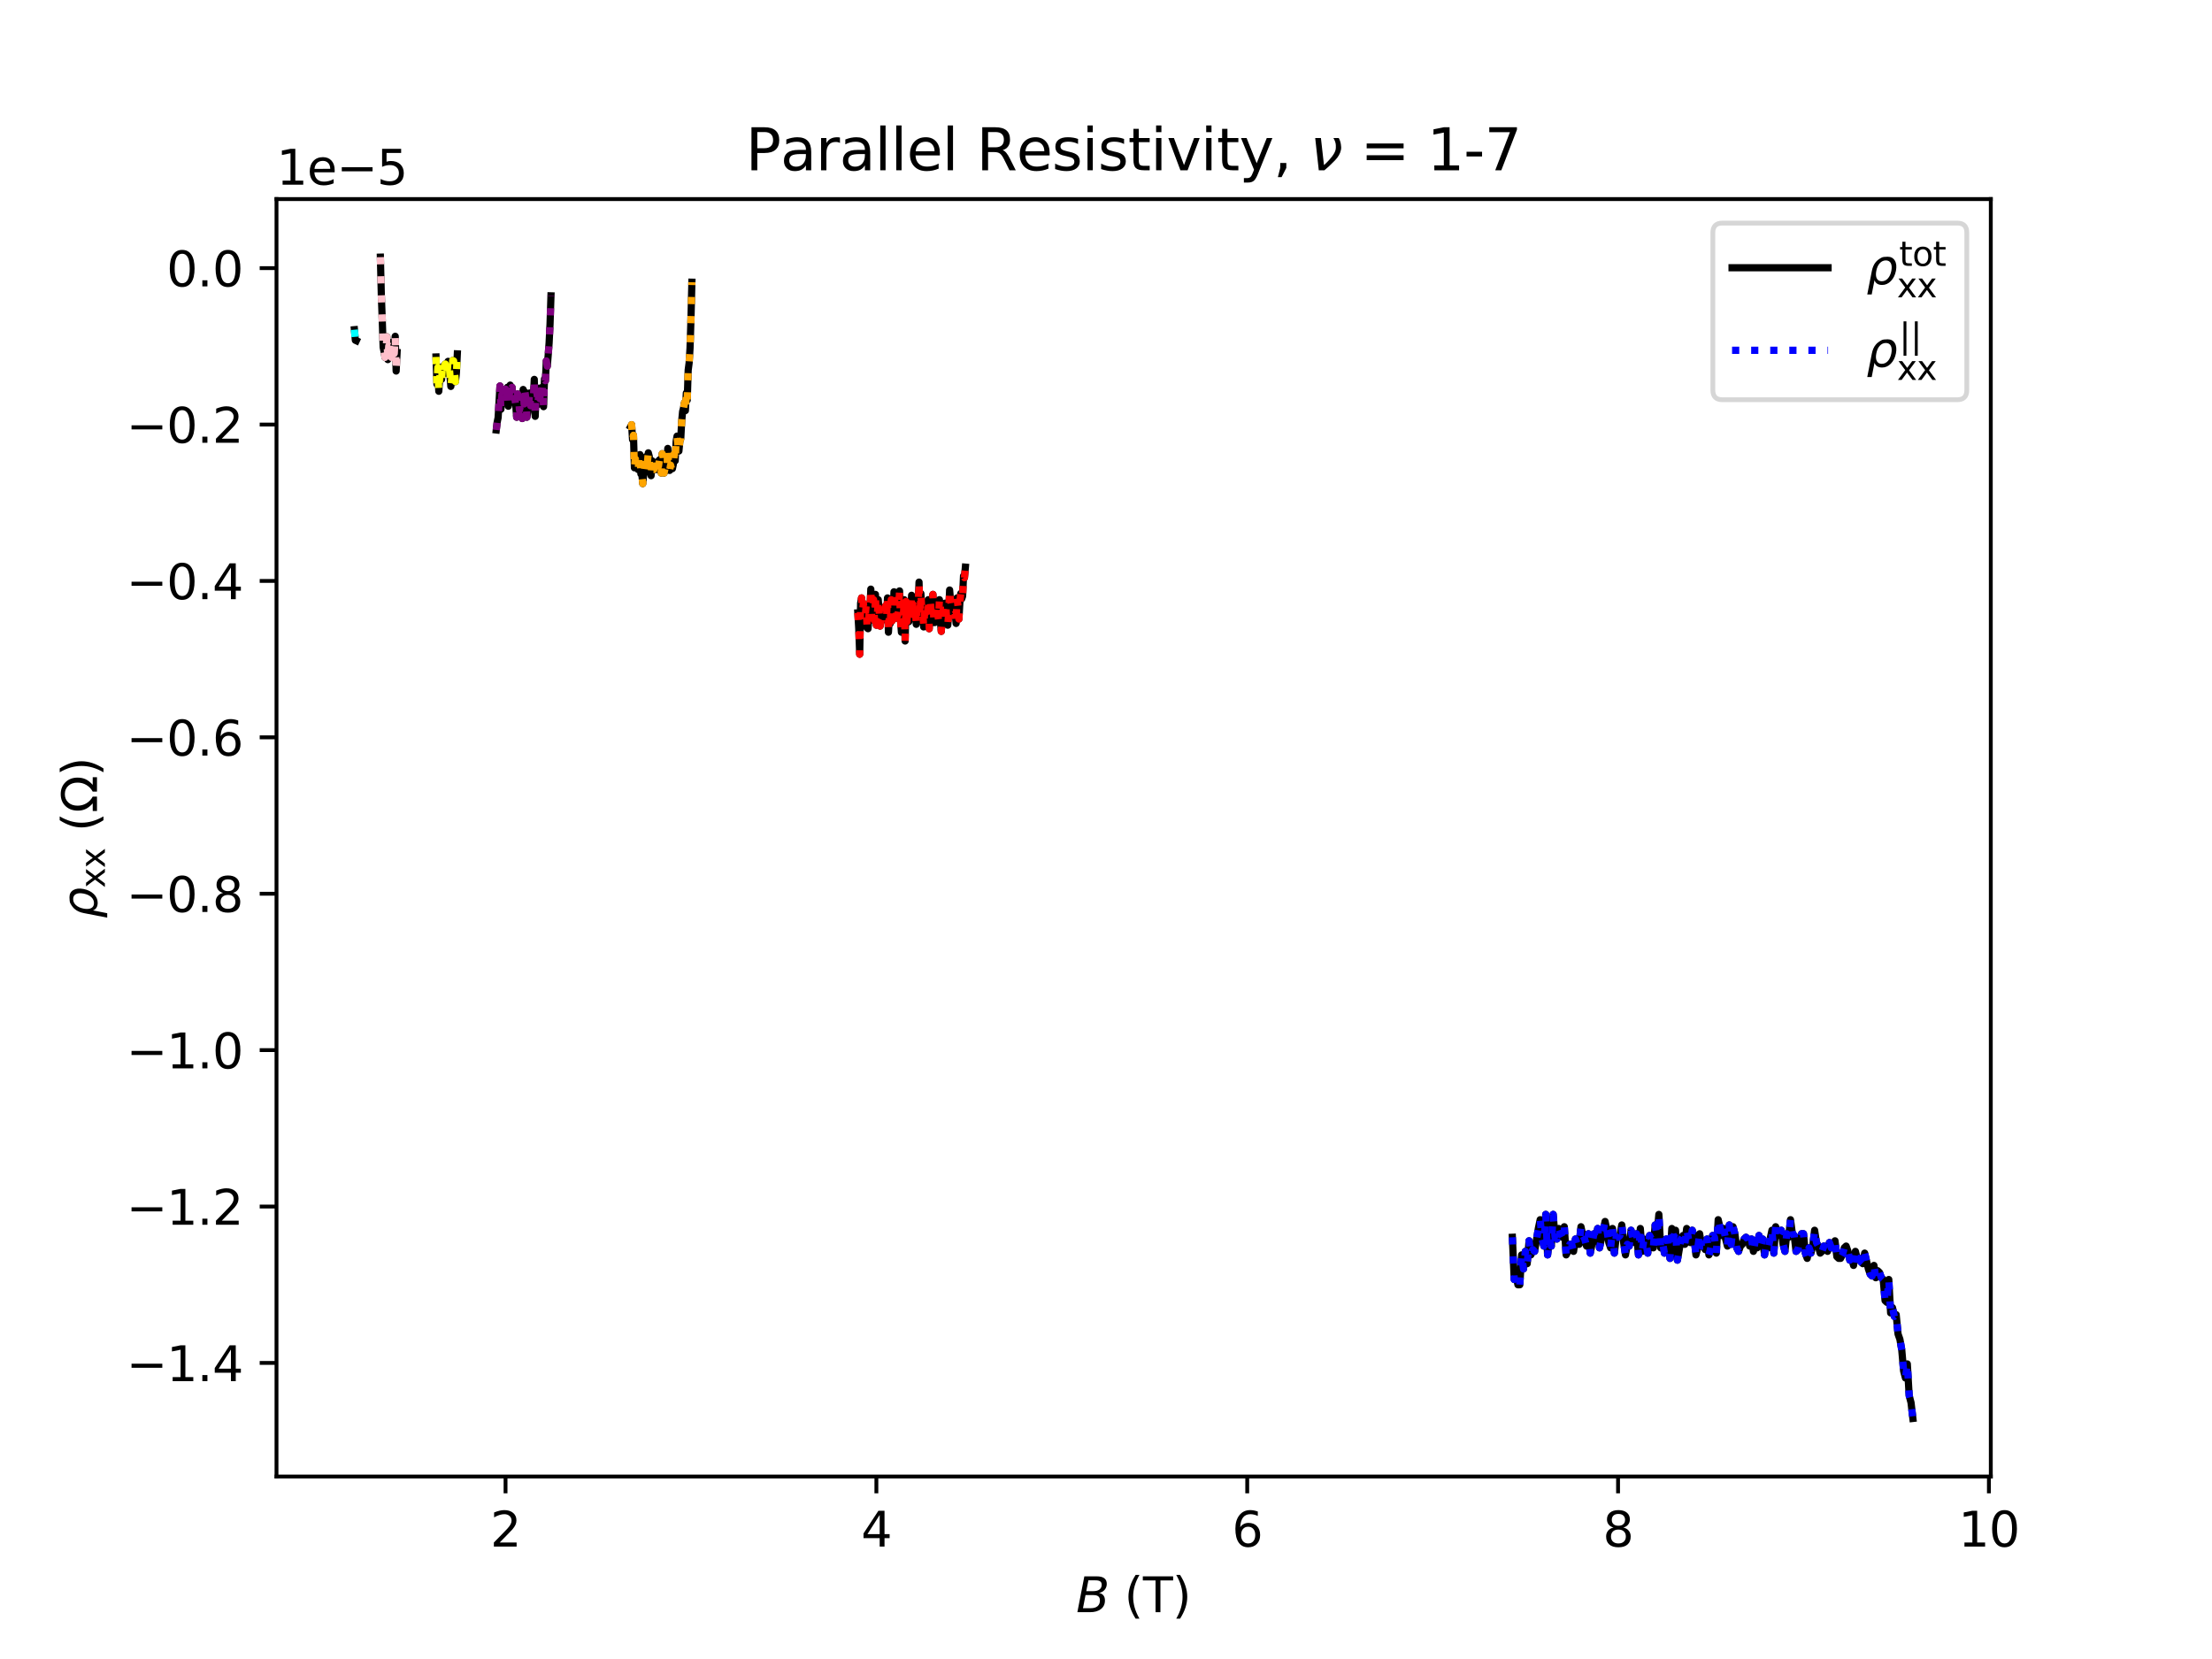 <?xml version="1.0" encoding="utf-8" standalone="no"?>
<!DOCTYPE svg PUBLIC "-//W3C//DTD SVG 1.1//EN"
  "http://www.w3.org/Graphics/SVG/1.1/DTD/svg11.dtd">
<svg height="345.6pt" version="1.1" viewBox="0 0 460.8 345.6" width="460.8pt" xmlns="http://www.w3.org/2000/svg" xmlns:xlink="http://www.w3.org/1999/xlink">
 <defs>
  <style type="text/css">*{stroke-linecap:butt;stroke-linejoin:round;}</style>
 </defs>
 <g id="figure_1">
  <g id="patch_1">
   <path d="M 0 345.6 
L 460.8 345.6 
L 460.8 0 
L 0 0 
z
" style="fill:#ffffff;"/>
  </g>
  <g id="axes_1">
   <g id="patch_2">
    <path d="M 57.6 307.584 
L 414.72 307.584 
L 414.72 41.472 
L 57.6 41.472 
z
" style="fill:#ffffff;"/>
   </g>
   <g id="matplotlib.axis_1">
    <g id="xtick_1">
     <g id="line2d_1">
      <defs>
       <path d="M 0 0 
L 0 3.5 
" id="m577fa3f1fe" style="stroke:#000000;stroke-width:0.8;"/>
      </defs>
      <g>
       <use style="stroke:#000000;stroke-width:0.8;" x="105.313" xlink:href="#m577fa3f1fe" y="307.584"/>
      </g>
     </g>
     <g id="text_1">
      <!-- 2 -->
      <g transform="translate(102.132 322.182)scale(0.1 -0.1)">
       <defs>
        <path d="M 1228 531 
L 3431 531 
L 3431 0 
L 469 0 
L 469 531 
Q 828 903 1448 1529 
Q 2069 2156 2228 2338 
Q 2531 2678 2651 2914 
Q 2772 3150 2772 3378 
Q 2772 3750 2511 3984 
Q 2250 4219 1831 4219 
Q 1534 4219 1204 4116 
Q 875 4013 500 3803 
L 500 4441 
Q 881 4594 1212 4672 
Q 1544 4750 1819 4750 
Q 2544 4750 2975 4387 
Q 3406 4025 3406 3419 
Q 3406 3131 3298 2873 
Q 3191 2616 2906 2266 
Q 2828 2175 2409 1742 
Q 1991 1309 1228 531 
z
" id="DejaVuSans-32" transform="scale(0.016)"/>
       </defs>
       <use xlink:href="#DejaVuSans-32"/>
      </g>
     </g>
    </g>
    <g id="xtick_2">
     <g id="line2d_2">
      <g>
       <use style="stroke:#000000;stroke-width:0.8;" x="182.566" xlink:href="#m577fa3f1fe" y="307.584"/>
      </g>
     </g>
     <g id="text_2">
      <!-- 4 -->
      <g transform="translate(179.385 322.182)scale(0.1 -0.1)">
       <defs>
        <path d="M 2419 4116 
L 825 1625 
L 2419 1625 
L 2419 4116 
z
M 2253 4666 
L 3047 4666 
L 3047 1625 
L 3713 1625 
L 3713 1100 
L 3047 1100 
L 3047 0 
L 2419 0 
L 2419 1100 
L 313 1100 
L 313 1709 
L 2253 4666 
z
" id="DejaVuSans-34" transform="scale(0.016)"/>
       </defs>
       <use xlink:href="#DejaVuSans-34"/>
      </g>
     </g>
    </g>
    <g id="xtick_3">
     <g id="line2d_3">
      <g>
       <use style="stroke:#000000;stroke-width:0.8;" x="259.819" xlink:href="#m577fa3f1fe" y="307.584"/>
      </g>
     </g>
     <g id="text_3">
      <!-- 6 -->
      <g transform="translate(256.637 322.182)scale(0.1 -0.1)">
       <defs>
        <path d="M 2113 2584 
Q 1688 2584 1439 2293 
Q 1191 2003 1191 1497 
Q 1191 994 1439 701 
Q 1688 409 2113 409 
Q 2538 409 2786 701 
Q 3034 994 3034 1497 
Q 3034 2003 2786 2293 
Q 2538 2584 2113 2584 
z
M 3366 4563 
L 3366 3988 
Q 3128 4100 2886 4159 
Q 2644 4219 2406 4219 
Q 1781 4219 1451 3797 
Q 1122 3375 1075 2522 
Q 1259 2794 1537 2939 
Q 1816 3084 2150 3084 
Q 2853 3084 3261 2657 
Q 3669 2231 3669 1497 
Q 3669 778 3244 343 
Q 2819 -91 2113 -91 
Q 1303 -91 875 529 
Q 447 1150 447 2328 
Q 447 3434 972 4092 
Q 1497 4750 2381 4750 
Q 2619 4750 2861 4703 
Q 3103 4656 3366 4563 
z
" id="DejaVuSans-36" transform="scale(0.016)"/>
       </defs>
       <use xlink:href="#DejaVuSans-36"/>
      </g>
     </g>
    </g>
    <g id="xtick_4">
     <g id="line2d_4">
      <g>
       <use style="stroke:#000000;stroke-width:0.8;" x="337.071" xlink:href="#m577fa3f1fe" y="307.584"/>
      </g>
     </g>
     <g id="text_4">
      <!-- 8 -->
      <g transform="translate(333.89 322.182)scale(0.1 -0.1)">
       <defs>
        <path d="M 2034 2216 
Q 1584 2216 1326 1975 
Q 1069 1734 1069 1313 
Q 1069 891 1326 650 
Q 1584 409 2034 409 
Q 2484 409 2743 651 
Q 3003 894 3003 1313 
Q 3003 1734 2745 1975 
Q 2488 2216 2034 2216 
z
M 1403 2484 
Q 997 2584 770 2862 
Q 544 3141 544 3541 
Q 544 4100 942 4425 
Q 1341 4750 2034 4750 
Q 2731 4750 3128 4425 
Q 3525 4100 3525 3541 
Q 3525 3141 3298 2862 
Q 3072 2584 2669 2484 
Q 3125 2378 3379 2068 
Q 3634 1759 3634 1313 
Q 3634 634 3220 271 
Q 2806 -91 2034 -91 
Q 1263 -91 848 271 
Q 434 634 434 1313 
Q 434 1759 690 2068 
Q 947 2378 1403 2484 
z
M 1172 3481 
Q 1172 3119 1398 2916 
Q 1625 2713 2034 2713 
Q 2441 2713 2670 2916 
Q 2900 3119 2900 3481 
Q 2900 3844 2670 4047 
Q 2441 4250 2034 4250 
Q 1625 4250 1398 4047 
Q 1172 3844 1172 3481 
z
" id="DejaVuSans-38" transform="scale(0.016)"/>
       </defs>
       <use xlink:href="#DejaVuSans-38"/>
      </g>
     </g>
    </g>
    <g id="xtick_5">
     <g id="line2d_5">
      <g>
       <use style="stroke:#000000;stroke-width:0.8;" x="414.324" xlink:href="#m577fa3f1fe" y="307.584"/>
      </g>
     </g>
     <g id="text_5">
      <!-- 10 -->
      <g transform="translate(407.962 322.182)scale(0.1 -0.1)">
       <defs>
        <path d="M 794 531 
L 1825 531 
L 1825 4091 
L 703 3866 
L 703 4441 
L 1819 4666 
L 2450 4666 
L 2450 531 
L 3481 531 
L 3481 0 
L 794 0 
L 794 531 
z
" id="DejaVuSans-31" transform="scale(0.016)"/>
        <path d="M 2034 4250 
Q 1547 4250 1301 3770 
Q 1056 3291 1056 2328 
Q 1056 1369 1301 889 
Q 1547 409 2034 409 
Q 2525 409 2770 889 
Q 3016 1369 3016 2328 
Q 3016 3291 2770 3770 
Q 2525 4250 2034 4250 
z
M 2034 4750 
Q 2819 4750 3233 4129 
Q 3647 3509 3647 2328 
Q 3647 1150 3233 529 
Q 2819 -91 2034 -91 
Q 1250 -91 836 529 
Q 422 1150 422 2328 
Q 422 3509 836 4129 
Q 1250 4750 2034 4750 
z
" id="DejaVuSans-30" transform="scale(0.016)"/>
       </defs>
       <use xlink:href="#DejaVuSans-31"/>
       <use x="63.623" xlink:href="#DejaVuSans-30"/>
      </g>
     </g>
    </g>
    <g id="text_6">
     <!-- $B$ (T) -->
     <g transform="translate(224.16 335.861)scale(0.1 -0.1)">
      <defs>
       <path d="M 1081 4666 
L 2694 4666 
Q 3350 4666 3675 4422 
Q 4000 4178 4000 3688 
Q 4000 3238 3720 2911 
Q 3441 2584 2988 2516 
Q 3375 2428 3569 2181 
Q 3763 1934 3763 1522 
Q 3763 819 3242 409 
Q 2722 0 1819 0 
L 172 0 
L 1081 4666 
z
M 1234 2228 
L 903 519 
L 1919 519 
Q 2491 519 2800 781 
Q 3109 1044 3109 1522 
Q 3109 1891 2904 2059 
Q 2700 2228 2247 2228 
L 1234 2228 
z
M 1606 4147 
L 1331 2741 
L 2272 2741 
Q 2775 2741 3058 2959 
Q 3341 3178 3341 3566 
Q 3341 3869 3150 4008 
Q 2959 4147 2541 4147 
L 1606 4147 
z
" id="DejaVuSans-Oblique-42" transform="scale(0.016)"/>
       <path id="DejaVuSans-20" transform="scale(0.016)"/>
       <path d="M 1984 4856 
Q 1566 4138 1362 3434 
Q 1159 2731 1159 2009 
Q 1159 1288 1364 580 
Q 1569 -128 1984 -844 
L 1484 -844 
Q 1016 -109 783 600 
Q 550 1309 550 2009 
Q 550 2706 781 3412 
Q 1013 4119 1484 4856 
L 1984 4856 
z
" id="DejaVuSans-28" transform="scale(0.016)"/>
       <path d="M -19 4666 
L 3928 4666 
L 3928 4134 
L 2272 4134 
L 2272 0 
L 1638 0 
L 1638 4134 
L -19 4134 
L -19 4666 
z
" id="DejaVuSans-54" transform="scale(0.016)"/>
       <path d="M 513 4856 
L 1013 4856 
Q 1481 4119 1714 3412 
Q 1947 2706 1947 2009 
Q 1947 1309 1714 600 
Q 1481 -109 1013 -844 
L 513 -844 
Q 928 -128 1133 580 
Q 1338 1288 1338 2009 
Q 1338 2731 1133 3434 
Q 928 4138 513 4856 
z
" id="DejaVuSans-29" transform="scale(0.016)"/>
      </defs>
      <use transform="translate(0 0.125)" xlink:href="#DejaVuSans-Oblique-42"/>
      <use transform="translate(68.604 0.125)" xlink:href="#DejaVuSans-20"/>
      <use transform="translate(100.391 0.125)" xlink:href="#DejaVuSans-28"/>
      <use transform="translate(139.404 0.125)" xlink:href="#DejaVuSans-54"/>
      <use transform="translate(200.488 0.125)" xlink:href="#DejaVuSans-29"/>
     </g>
    </g>
   </g>
   <g id="matplotlib.axis_2">
    <g id="ytick_1">
     <g id="line2d_6">
      <defs>
       <path d="M 0 0 
L -3.5 0 
" id="m2fa9ea430b" style="stroke:#000000;stroke-width:0.8;"/>
      </defs>
      <g>
       <use style="stroke:#000000;stroke-width:0.8;" x="57.6" xlink:href="#m2fa9ea430b" y="283.921"/>
      </g>
     </g>
     <g id="text_7">
      <!-- −1.4 -->
      <g transform="translate(26.317 287.72)scale(0.1 -0.1)">
       <defs>
        <path d="M 678 2272 
L 4684 2272 
L 4684 1741 
L 678 1741 
L 678 2272 
z
" id="DejaVuSans-2212" transform="scale(0.016)"/>
        <path d="M 684 794 
L 1344 794 
L 1344 0 
L 684 0 
L 684 794 
z
" id="DejaVuSans-2e" transform="scale(0.016)"/>
       </defs>
       <use xlink:href="#DejaVuSans-2212"/>
       <use x="83.789" xlink:href="#DejaVuSans-31"/>
       <use x="147.412" xlink:href="#DejaVuSans-2e"/>
       <use x="179.199" xlink:href="#DejaVuSans-34"/>
      </g>
     </g>
    </g>
    <g id="ytick_2">
     <g id="line2d_7">
      <g>
       <use style="stroke:#000000;stroke-width:0.8;" x="57.6" xlink:href="#m2fa9ea430b" y="251.341"/>
      </g>
     </g>
     <g id="text_8">
      <!-- −1.2 -->
      <g transform="translate(26.317 255.14)scale(0.1 -0.1)">
       <use xlink:href="#DejaVuSans-2212"/>
       <use x="83.789" xlink:href="#DejaVuSans-31"/>
       <use x="147.412" xlink:href="#DejaVuSans-2e"/>
       <use x="179.199" xlink:href="#DejaVuSans-32"/>
      </g>
     </g>
    </g>
    <g id="ytick_3">
     <g id="line2d_8">
      <g>
       <use style="stroke:#000000;stroke-width:0.8;" x="57.6" xlink:href="#m2fa9ea430b" y="218.76"/>
      </g>
     </g>
     <g id="text_9">
      <!-- −1.0 -->
      <g transform="translate(26.317 222.559)scale(0.1 -0.1)">
       <use xlink:href="#DejaVuSans-2212"/>
       <use x="83.789" xlink:href="#DejaVuSans-31"/>
       <use x="147.412" xlink:href="#DejaVuSans-2e"/>
       <use x="179.199" xlink:href="#DejaVuSans-30"/>
      </g>
     </g>
    </g>
    <g id="ytick_4">
     <g id="line2d_9">
      <g>
       <use style="stroke:#000000;stroke-width:0.8;" x="57.6" xlink:href="#m2fa9ea430b" y="186.18"/>
      </g>
     </g>
     <g id="text_10">
      <!-- −0.8 -->
      <g transform="translate(26.317 189.979)scale(0.1 -0.1)">
       <use xlink:href="#DejaVuSans-2212"/>
       <use x="83.789" xlink:href="#DejaVuSans-30"/>
       <use x="147.412" xlink:href="#DejaVuSans-2e"/>
       <use x="179.199" xlink:href="#DejaVuSans-38"/>
      </g>
     </g>
    </g>
    <g id="ytick_5">
     <g id="line2d_10">
      <g>
       <use style="stroke:#000000;stroke-width:0.8;" x="57.6" xlink:href="#m2fa9ea430b" y="153.599"/>
      </g>
     </g>
     <g id="text_11">
      <!-- −0.6 -->
      <g transform="translate(26.317 157.399)scale(0.1 -0.1)">
       <use xlink:href="#DejaVuSans-2212"/>
       <use x="83.789" xlink:href="#DejaVuSans-30"/>
       <use x="147.412" xlink:href="#DejaVuSans-2e"/>
       <use x="179.199" xlink:href="#DejaVuSans-36"/>
      </g>
     </g>
    </g>
    <g id="ytick_6">
     <g id="line2d_11">
      <g>
       <use style="stroke:#000000;stroke-width:0.8;" x="57.6" xlink:href="#m2fa9ea430b" y="121.019"/>
      </g>
     </g>
     <g id="text_12">
      <!-- −0.4 -->
      <g transform="translate(26.317 124.818)scale(0.1 -0.1)">
       <use xlink:href="#DejaVuSans-2212"/>
       <use x="83.789" xlink:href="#DejaVuSans-30"/>
       <use x="147.412" xlink:href="#DejaVuSans-2e"/>
       <use x="179.199" xlink:href="#DejaVuSans-34"/>
      </g>
     </g>
    </g>
    <g id="ytick_7">
     <g id="line2d_12">
      <g>
       <use style="stroke:#000000;stroke-width:0.8;" x="57.6" xlink:href="#m2fa9ea430b" y="88.438"/>
      </g>
     </g>
     <g id="text_13">
      <!-- −0.2 -->
      <g transform="translate(26.317 92.238)scale(0.1 -0.1)">
       <use xlink:href="#DejaVuSans-2212"/>
       <use x="83.789" xlink:href="#DejaVuSans-30"/>
       <use x="147.412" xlink:href="#DejaVuSans-2e"/>
       <use x="179.199" xlink:href="#DejaVuSans-32"/>
      </g>
     </g>
    </g>
    <g id="ytick_8">
     <g id="line2d_13">
      <g>
       <use style="stroke:#000000;stroke-width:0.8;" x="57.6" xlink:href="#m2fa9ea430b" y="55.858"/>
      </g>
     </g>
     <g id="text_14">
      <!-- 0.0 -->
      <g transform="translate(34.697 59.657)scale(0.1 -0.1)">
       <use xlink:href="#DejaVuSans-30"/>
       <use x="63.623" xlink:href="#DejaVuSans-2e"/>
       <use x="95.41" xlink:href="#DejaVuSans-30"/>
      </g>
     </g>
    </g>
    <g id="text_15">
     <!-- $\rho_\mathrm{xx}$ ($\Omega$) -->
     <g transform="translate(20.217 191.328)rotate(-90)scale(0.1 -0.1)">
      <defs>
       <path d="M 1203 2875 
Q 1453 3194 1981 3475 
Q 2188 3584 2756 3584 
Q 3394 3584 3694 3078 
Q 3994 2572 3834 1747 
Q 3672 922 3175 415 
Q 2678 -91 2041 -91 
Q 1656 -91 1409 63 
Q 1163 213 1044 525 
L 681 -1331 
L 103 -1331 
L 697 1716 
Q 838 2438 1203 2875 
z
M 3238 1747 
Q 3359 2381 3169 2744 
Q 2978 3103 2522 3103 
Q 2066 3103 1734 2744 
Q 1403 2381 1281 1747 
Q 1156 1113 1347 750 
Q 1538 391 1994 391 
Q 2450 391 2781 750 
Q 3113 1113 3238 1747 
z
" id="DejaVuSans-Oblique-3c1" transform="scale(0.016)"/>
       <path d="M 3513 3500 
L 2247 1797 
L 3578 0 
L 2900 0 
L 1881 1375 
L 863 0 
L 184 0 
L 1544 1831 
L 300 3500 
L 978 3500 
L 1906 2253 
L 2834 3500 
L 3513 3500 
z
" id="DejaVuSans-78" transform="scale(0.016)"/>
       <path d="M 4647 556 
L 4647 0 
L 2772 0 
L 2772 556 
Q 3325 859 3634 1378 
Q 3944 1897 3944 2528 
Q 3944 3278 3531 3731 
Q 3119 4184 2444 4184 
Q 1769 4184 1355 3729 
Q 941 3275 941 2528 
Q 941 1897 1250 1378 
Q 1563 859 2119 556 
L 2119 0 
L 244 0 
L 244 556 
L 1241 556 
Q 747 991 519 1456 
Q 294 1922 294 2497 
Q 294 3491 894 4106 
Q 1491 4722 2444 4722 
Q 3391 4722 3994 4106 
Q 4594 3494 4594 2528 
Q 4594 1922 4372 1459 
Q 4150 997 3647 556 
L 4647 556 
z
" id="DejaVuSans-3a9" transform="scale(0.016)"/>
      </defs>
      <use transform="translate(0 0.125)" xlink:href="#DejaVuSans-Oblique-3c1"/>
      <use transform="translate(63.477 -16.281)scale(0.7)" xlink:href="#DejaVuSans-78"/>
      <use transform="translate(104.902 -16.281)scale(0.7)" xlink:href="#DejaVuSans-78"/>
      <use transform="translate(149.062 0.125)" xlink:href="#DejaVuSans-20"/>
      <use transform="translate(180.85 0.125)" xlink:href="#DejaVuSans-28"/>
      <use transform="translate(219.863 0.125)" xlink:href="#DejaVuSans-3a9"/>
      <use transform="translate(296.279 0.125)" xlink:href="#DejaVuSans-29"/>
     </g>
    </g>
    <g id="text_16">
     <!-- 1e−5 -->
     <g transform="translate(57.6 38.472)scale(0.1 -0.1)">
      <defs>
       <path d="M 3597 1894 
L 3597 1613 
L 953 1613 
Q 991 1019 1311 708 
Q 1631 397 2203 397 
Q 2534 397 2845 478 
Q 3156 559 3463 722 
L 3463 178 
Q 3153 47 2828 -22 
Q 2503 -91 2169 -91 
Q 1331 -91 842 396 
Q 353 884 353 1716 
Q 353 2575 817 3079 
Q 1281 3584 2069 3584 
Q 2775 3584 3186 3129 
Q 3597 2675 3597 1894 
z
M 3022 2063 
Q 3016 2534 2758 2815 
Q 2500 3097 2075 3097 
Q 1594 3097 1305 2825 
Q 1016 2553 972 2059 
L 3022 2063 
z
" id="DejaVuSans-65" transform="scale(0.016)"/>
       <path d="M 691 4666 
L 3169 4666 
L 3169 4134 
L 1269 4134 
L 1269 2991 
Q 1406 3038 1543 3061 
Q 1681 3084 1819 3084 
Q 2600 3084 3056 2656 
Q 3513 2228 3513 1497 
Q 3513 744 3044 326 
Q 2575 -91 1722 -91 
Q 1428 -91 1123 -41 
Q 819 9 494 109 
L 494 744 
Q 775 591 1075 516 
Q 1375 441 1709 441 
Q 2250 441 2565 725 
Q 2881 1009 2881 1497 
Q 2881 1984 2565 2268 
Q 2250 2553 1709 2553 
Q 1456 2553 1204 2497 
Q 953 2441 691 2322 
L 691 4666 
z
" id="DejaVuSans-35" transform="scale(0.016)"/>
      </defs>
      <use xlink:href="#DejaVuSans-31"/>
      <use x="63.623" xlink:href="#DejaVuSans-65"/>
      <use x="125.146" xlink:href="#DejaVuSans-2212"/>
      <use x="208.936" xlink:href="#DejaVuSans-35"/>
     </g>
    </g>
   </g>
   <g id="line2d_14">
    <path clip-path="url(#p0e806e0676)" d="M 315.054 257.748 
L 315.441 266.542 
L 315.827 265.809 
L 316.213 267.641 
L 316.599 267.641 
L 316.986 261.413 
L 317.372 264.344 
L 317.758 260.68 
L 318.144 263.244 
L 318.531 258.481 
L 318.917 261.413 
L 319.303 260.313 
L 319.69 260.68 
L 320.462 255.916 
L 320.848 254.084 
L 321.235 258.115 
L 321.621 259.58 
L 322.007 252.985 
L 322.393 261.413 
L 322.78 258.115 
L 323.166 259.58 
L 323.552 252.985 
L 323.938 257.748 
L 324.325 258.115 
L 324.711 255.916 
L 325.097 257.016 
L 325.483 257.748 
L 325.87 255.55 
L 326.256 261.413 
L 326.642 260.68 
L 327.029 259.214 
L 327.415 259.214 
L 327.801 260.68 
L 328.187 258.115 
L 328.574 259.214 
L 328.96 259.214 
L 329.346 255.55 
L 329.732 257.382 
L 330.119 258.115 
L 330.505 259.58 
L 330.891 257.016 
L 331.277 261.046 
L 332.05 257.016 
L 332.436 258.115 
L 332.822 255.916 
L 333.209 259.947 
L 334.368 254.451 
L 334.754 256.283 
L 335.14 258.848 
L 335.526 259.947 
L 335.913 255.916 
L 336.299 261.046 
L 336.685 257.748 
L 337.071 257.748 
L 337.458 257.382 
L 337.844 255.184 
L 338.23 258.848 
L 338.616 261.413 
L 339.003 259.214 
L 339.389 259.58 
L 339.775 256.283 
L 340.161 258.115 
L 340.548 258.848 
L 340.934 257.016 
L 341.32 261.413 
L 341.707 255.916 
L 342.093 260.68 
L 342.479 258.115 
L 342.865 258.848 
L 343.252 261.046 
L 343.638 257.382 
L 344.024 258.115 
L 344.41 259.947 
L 344.797 255.184 
L 345.183 257.382 
L 345.569 252.985 
L 345.955 259.947 
L 346.342 258.848 
L 346.728 261.046 
L 347.114 258.115 
L 347.5 258.848 
L 347.887 262.145 
L 348.273 255.916 
L 348.659 257.748 
L 349.046 256.283 
L 349.432 262.512 
L 350.204 258.115 
L 350.591 257.382 
L 350.977 259.214 
L 351.363 255.916 
L 351.749 258.115 
L 352.136 258.848 
L 352.522 256.283 
L 352.908 257.748 
L 353.294 261.413 
L 353.681 259.947 
L 354.067 257.016 
L 354.453 259.58 
L 354.839 259.58 
L 355.226 260.313 
L 355.612 258.115 
L 355.998 261.413 
L 356.385 259.947 
L 356.771 257.382 
L 357.157 257.748 
L 357.543 261.046 
L 357.93 254.084 
L 358.702 257.382 
L 359.088 255.916 
L 359.475 258.115 
L 359.861 259.58 
L 360.247 255.184 
L 360.633 259.214 
L 361.02 255.55 
L 361.406 257.016 
L 361.792 259.947 
L 362.178 260.68 
L 362.565 259.58 
L 362.951 259.214 
L 363.337 258.115 
L 363.724 257.748 
L 364.11 258.115 
L 364.496 259.58 
L 364.882 258.115 
L 365.269 260.68 
L 365.655 258.481 
L 366.041 259.947 
L 366.427 257.382 
L 366.814 259.58 
L 367.2 258.115 
L 367.586 261.413 
L 367.972 259.214 
L 368.359 259.947 
L 369.131 256.283 
L 369.518 261.046 
L 369.904 255.55 
L 370.29 257.382 
L 370.676 257.016 
L 371.063 256.283 
L 371.449 259.214 
L 371.835 260.68 
L 372.221 257.016 
L 372.608 257.748 
L 372.994 254.084 
L 373.38 257.016 
L 373.766 257.382 
L 374.153 260.68 
L 374.539 260.313 
L 375.311 257.016 
L 375.698 257.016 
L 376.084 261.046 
L 376.47 262.145 
L 376.857 259.947 
L 377.243 261.046 
L 377.629 259.58 
L 378.015 256.283 
L 378.402 258.848 
L 378.788 259.58 
L 379.174 261.046 
L 379.56 260.68 
L 379.947 259.58 
L 380.333 259.947 
L 380.719 260.68 
L 381.105 258.848 
L 381.492 259.947 
L 381.878 259.58 
L 382.264 258.481 
L 382.65 261.779 
L 383.037 262.145 
L 383.423 262.145 
L 383.809 261.413 
L 384.196 259.947 
L 384.582 259.58 
L 384.968 260.68 
L 385.354 262.512 
L 385.741 262.145 
L 386.127 263.611 
L 386.513 260.68 
L 386.899 262.145 
L 387.286 262.145 
L 387.672 262.878 
L 388.058 263.244 
L 388.444 261.046 
L 389.217 264.344 
L 389.603 265.443 
L 389.989 265.809 
L 390.376 263.611 
L 390.762 266.176 
L 391.148 264.71 
L 391.535 265.077 
L 391.921 266.176 
L 392.307 266.542 
L 392.693 270.939 
L 393.08 271.305 
L 393.466 266.542 
L 393.852 273.504 
L 394.238 272.405 
L 394.625 274.237 
L 395.011 273.87 
L 395.397 277.901 
L 395.783 279 
L 396.17 281.198 
L 396.556 285.595 
L 396.942 287.061 
L 397.328 284.13 
L 397.715 290.725 
L 398.101 292.191 
L 398.487 295.488 
L 398.487 295.488 
" style="fill:none;stroke:#000000;stroke-linecap:square;stroke-width:1.5;"/>
   </g>
   <g id="line2d_15">
    <path clip-path="url(#p0e806e0676)" d="M 315.054 257.748 
L 315.441 266.542 
L 315.827 265.809 
L 316.213 267.641 
L 316.599 267.641 
L 316.986 261.413 
L 317.372 264.344 
L 317.758 260.68 
L 318.144 263.244 
L 318.531 258.481 
L 318.917 261.413 
L 319.303 260.313 
L 319.69 260.68 
L 320.462 255.916 
L 320.848 254.084 
L 321.235 258.115 
L 321.621 259.58 
L 322.007 252.985 
L 322.393 261.413 
L 322.78 258.115 
L 323.166 259.58 
L 323.552 252.985 
L 323.938 257.748 
L 324.325 258.115 
L 324.711 255.916 
L 325.097 257.016 
L 325.483 257.748 
L 325.87 255.55 
L 326.256 261.413 
L 326.642 260.68 
L 327.029 259.214 
L 327.415 259.214 
L 327.801 260.68 
L 328.187 258.115 
L 328.574 259.214 
L 328.96 259.214 
L 329.346 255.55 
L 329.732 257.382 
L 330.119 258.115 
L 330.505 259.58 
L 330.891 257.016 
L 331.277 261.046 
L 332.05 257.016 
L 332.436 258.115 
L 332.822 255.916 
L 333.209 259.947 
L 334.368 254.451 
L 334.754 256.283 
L 335.14 258.848 
L 335.526 259.947 
L 335.913 255.916 
L 336.299 261.046 
L 336.685 257.748 
L 337.071 257.748 
L 337.458 257.382 
L 337.844 255.184 
L 338.23 258.848 
L 338.616 261.413 
L 339.003 259.214 
L 339.389 259.58 
L 339.775 256.283 
L 340.161 258.115 
L 340.548 258.848 
L 340.934 257.016 
L 341.32 261.413 
L 341.707 255.916 
L 342.093 260.68 
L 342.479 258.115 
L 342.865 258.848 
L 343.252 261.046 
L 343.638 257.382 
L 344.024 258.115 
L 344.41 259.947 
L 344.797 255.184 
L 345.183 257.382 
L 345.569 252.985 
L 345.955 259.947 
L 346.342 258.848 
L 346.728 261.046 
L 347.114 258.115 
L 347.5 258.848 
L 347.887 262.145 
L 348.273 255.916 
L 348.659 257.748 
L 349.046 256.283 
L 349.432 262.512 
L 350.204 258.115 
L 350.591 257.382 
L 350.977 259.214 
L 351.363 255.916 
L 351.749 258.115 
L 352.136 258.848 
L 352.522 256.283 
L 352.908 257.748 
L 353.294 261.413 
L 353.681 259.947 
L 354.067 257.016 
L 354.453 259.58 
L 354.839 259.58 
L 355.226 260.313 
L 355.612 258.115 
L 355.998 261.413 
L 356.385 259.947 
L 356.771 257.382 
L 357.157 257.748 
L 357.543 261.046 
L 357.93 254.084 
L 358.702 257.382 
L 359.088 255.916 
L 359.475 258.115 
L 359.861 259.58 
L 360.247 255.184 
L 360.633 259.214 
L 361.02 255.55 
L 361.406 257.016 
L 361.792 259.947 
L 362.178 260.68 
L 362.565 259.58 
L 362.951 259.214 
L 363.337 258.115 
L 363.724 257.748 
L 364.11 258.115 
L 364.496 259.58 
L 364.882 258.115 
L 365.269 260.68 
L 365.655 258.481 
L 366.041 259.947 
L 366.427 257.382 
L 366.814 259.58 
L 367.2 258.115 
L 367.586 261.413 
L 367.972 259.214 
L 368.359 259.947 
L 369.131 256.283 
L 369.518 261.046 
L 369.904 255.55 
L 370.29 257.382 
L 370.676 257.016 
L 371.063 256.283 
L 371.449 259.214 
L 371.835 260.68 
L 372.221 257.016 
L 372.608 257.748 
L 372.994 254.084 
L 373.38 257.016 
L 373.766 257.382 
L 374.153 260.68 
L 374.539 260.313 
L 375.311 257.016 
L 375.698 257.016 
L 376.084 261.046 
L 376.47 262.145 
L 376.857 259.947 
L 377.243 261.046 
L 377.629 259.58 
L 378.015 256.283 
L 378.402 258.848 
L 378.788 259.58 
L 379.174 261.046 
L 379.56 260.68 
L 379.947 259.58 
L 380.333 259.947 
L 380.719 260.68 
L 381.105 258.848 
L 381.492 259.947 
L 381.878 259.58 
L 382.264 258.481 
L 382.65 261.779 
L 383.037 262.145 
L 383.423 262.145 
L 383.809 261.413 
L 384.196 259.947 
L 384.582 259.58 
L 384.968 260.68 
L 385.354 262.512 
L 385.741 262.145 
L 386.127 263.611 
L 386.513 260.68 
L 386.899 262.145 
L 387.286 262.145 
L 387.672 262.878 
L 388.058 263.244 
L 388.444 261.046 
L 389.217 264.344 
L 389.603 265.443 
L 389.989 265.809 
L 390.376 263.611 
L 390.762 266.176 
L 391.148 264.71 
L 391.535 265.077 
L 391.921 266.176 
L 392.307 266.542 
L 392.693 270.939 
L 393.08 271.305 
L 393.466 266.542 
L 393.852 273.504 
L 394.238 272.405 
L 394.625 274.237 
L 395.011 273.87 
L 395.397 277.901 
L 395.783 279 
L 396.17 281.198 
L 396.556 285.595 
L 396.942 287.061 
L 397.328 284.13 
L 397.715 290.725 
L 398.101 292.191 
L 398.487 295.488 
L 398.487 295.488 
" style="fill:none;stroke:#0000ff;stroke-dasharray:1.5,2.475;stroke-dashoffset:0;stroke-width:1.5;"/>
   </g>
   <g id="line2d_16">
    <path clip-path="url(#p0e806e0676)" d="M 178.703 127.674 
L 178.896 130.971 
L 179.09 136.284 
L 179.283 125.659 
L 179.476 124.559 
L 179.669 127.307 
L 179.862 125.659 
L 180.055 127.674 
L 180.248 128.223 
L 180.441 126.208 
L 180.635 130.788 
L 180.828 130.971 
L 181.021 128.04 
L 181.214 127.49 
L 181.407 122.727 
L 181.6 128.773 
L 181.793 126.941 
L 181.987 124.926 
L 182.18 129.323 
L 182.373 123.826 
L 182.566 130.239 
L 182.759 128.223 
L 182.952 124.926 
L 183.145 127.307 
L 183.338 130.422 
L 183.532 129.139 
L 183.725 128.773 
L 183.918 129.139 
L 184.111 128.773 
L 184.304 127.857 
L 184.497 126.208 
L 184.69 128.407 
L 184.884 124.559 
L 185.077 131.704 
L 185.27 128.407 
L 185.463 129.872 
L 185.656 124.926 
L 185.849 129.323 
L 186.042 127.857 
L 186.235 123.277 
L 186.429 125.475 
L 186.622 128.773 
L 186.815 126.391 
L 187.008 128.223 
L 187.201 127.124 
L 187.394 123.094 
L 187.587 129.139 
L 187.78 131.704 
L 187.974 125.659 
L 188.167 128.59 
L 188.36 124.926 
L 188.553 133.536 
L 188.746 125.292 
L 188.939 129.506 
L 189.132 126.208 
L 189.326 129.506 
L 189.519 127.124 
L 189.712 128.04 
L 189.905 124.01 
L 190.098 126.208 
L 190.291 124.743 
L 190.484 128.223 
L 190.677 126.941 
L 190.871 130.055 
L 191.064 127.124 
L 191.257 126.574 
L 191.45 121.262 
L 191.643 128.407 
L 191.836 123.643 
L 192.029 126.941 
L 192.223 127.124 
L 192.416 130.605 
L 192.609 127.857 
L 192.802 128.407 
L 192.995 127.307 
L 193.188 128.223 
L 193.381 124.926 
L 193.574 130.971 
L 193.768 124.926 
L 193.961 127.124 
L 194.154 126.025 
L 194.347 123.826 
L 194.54 129.689 
L 194.733 129.689 
L 194.926 127.857 
L 195.119 126.025 
L 195.313 127.49 
L 195.506 129.139 
L 195.699 124.926 
L 195.892 129.323 
L 196.085 131.521 
L 196.278 128.773 
L 196.471 127.124 
L 196.665 127.124 
L 196.858 125.659 
L 197.051 126.391 
L 197.244 129.506 
L 197.437 130.239 
L 197.63 127.49 
L 197.823 122.91 
L 198.016 125.109 
L 198.21 126.208 
L 198.403 127.857 
L 198.596 128.04 
L 198.789 128.04 
L 198.982 127.857 
L 199.175 129.872 
L 199.368 124.559 
L 199.562 126.208 
L 199.755 128.956 
L 199.948 125.659 
L 200.141 123.643 
L 200.334 124.743 
L 200.527 124.193 
L 200.72 119.979 
L 200.913 120.346 
L 201.107 118.147 
" style="fill:none;stroke:#000000;stroke-linecap:square;stroke-width:1.5;"/>
   </g>
   <g id="line2d_17">
    <path clip-path="url(#p0e806e0676)" d="M 178.703 127.674 
L 178.896 130.971 
L 179.09 136.284 
L 179.283 125.659 
L 179.476 124.559 
L 179.669 127.307 
L 179.862 125.659 
L 180.055 127.674 
L 180.248 128.223 
L 180.441 126.208 
L 180.635 130.788 
L 180.828 130.971 
L 181.021 128.04 
L 181.214 127.49 
L 181.407 122.727 
L 181.6 128.773 
L 181.793 126.941 
L 181.987 124.926 
L 182.18 129.323 
L 182.373 123.826 
L 182.566 130.239 
L 182.759 128.223 
L 182.952 124.926 
L 183.145 127.307 
L 183.338 130.422 
L 183.532 129.139 
L 183.725 128.773 
L 183.918 129.139 
L 184.111 128.773 
L 184.304 127.857 
L 184.497 126.208 
L 184.69 128.407 
L 184.884 124.559 
L 185.077 131.704 
L 185.27 128.407 
L 185.463 129.872 
L 185.656 124.926 
L 185.849 129.323 
L 186.042 127.857 
L 186.235 123.277 
L 186.429 125.475 
L 186.622 128.773 
L 186.815 126.391 
L 187.008 128.223 
L 187.201 127.124 
L 187.394 123.094 
L 187.587 129.139 
L 187.78 131.704 
L 187.974 125.659 
L 188.167 128.59 
L 188.36 124.926 
L 188.553 133.536 
L 188.746 125.292 
L 188.939 129.506 
L 189.132 126.208 
L 189.326 129.506 
L 189.519 127.124 
L 189.712 128.04 
L 189.905 124.01 
L 190.098 126.208 
L 190.291 124.743 
L 190.484 128.223 
L 190.677 126.941 
L 190.871 130.055 
L 191.064 127.124 
L 191.257 126.574 
L 191.45 121.262 
L 191.643 128.407 
L 191.836 123.643 
L 192.029 126.941 
L 192.223 127.124 
L 192.416 130.605 
L 192.609 127.857 
L 192.802 128.407 
L 192.995 127.307 
L 193.188 128.223 
L 193.381 124.926 
L 193.574 130.971 
L 193.768 124.926 
L 193.961 127.124 
L 194.154 126.025 
L 194.347 123.826 
L 194.54 129.689 
L 194.733 129.689 
L 194.926 127.857 
L 195.119 126.025 
L 195.313 127.49 
L 195.506 129.139 
L 195.699 124.926 
L 195.892 129.323 
L 196.085 131.521 
L 196.278 128.773 
L 196.471 127.124 
L 196.665 127.124 
L 196.858 125.659 
L 197.051 126.391 
L 197.244 129.506 
L 197.437 130.239 
L 197.63 127.49 
L 197.823 122.91 
L 198.016 125.109 
L 198.21 126.208 
L 198.403 127.857 
L 198.596 128.04 
L 198.789 128.04 
L 198.982 127.857 
L 199.175 129.872 
L 199.368 124.559 
L 199.562 126.208 
L 199.755 128.956 
L 199.948 125.659 
L 200.141 123.643 
L 200.334 124.743 
L 200.527 124.193 
L 200.72 119.979 
L 200.913 120.346 
L 201.107 118.147 
" style="fill:none;stroke:#ff0000;stroke-dasharray:1.5,2.475;stroke-dashoffset:0;stroke-width:1.5;"/>
   </g>
   <g id="line2d_18">
    <path clip-path="url(#p0e806e0676)" d="M 131.386 88.835 
L 131.579 88.468 
L 131.772 91.583 
L 131.965 90.667 
L 132.159 97.445 
L 132.352 95.613 
L 132.545 95.98 
L 132.738 97.079 
L 132.931 97.811 
L 133.124 95.613 
L 133.317 94.697 
L 133.51 98.727 
L 133.704 98.727 
L 133.897 100.743 
L 134.09 98.727 
L 134.283 97.262 
L 134.476 95.98 
L 134.669 95.064 
L 134.862 96.346 
L 135.056 94.331 
L 135.249 95.064 
L 135.442 98.361 
L 135.635 99.094 
L 135.828 95.98 
L 136.021 97.811 
L 136.214 97.811 
L 136.407 97.079 
L 136.601 97.811 
L 136.794 97.811 
L 136.987 96.163 
L 137.18 97.079 
L 137.373 95.796 
L 137.566 96.896 
L 137.759 98.544 
L 137.952 94.514 
L 138.146 95.247 
L 138.339 98.544 
L 138.532 97.628 
L 138.725 97.445 
L 138.918 97.995 
L 139.111 93.415 
L 139.304 97.079 
L 139.498 97.995 
L 139.691 96.896 
L 139.884 97.628 
L 140.077 97.628 
L 140.27 96.712 
L 140.463 94.514 
L 140.656 95.98 
L 140.849 91.949 
L 141.043 90.85 
L 141.236 92.865 
L 141.429 93.964 
L 141.622 91.949 
L 141.815 91.4 
L 142.008 87.736 
L 142.201 85.72 
L 142.395 84.987 
L 142.588 83.888 
L 142.781 85.537 
L 142.974 81.873 
L 143.167 83.339 
L 143.36 77.11 
L 143.553 75.644 
L 143.746 72.53 
L 143.94 66.484 
L 144.133 58.789 
" style="fill:none;stroke:#000000;stroke-linecap:square;stroke-width:1.5;"/>
   </g>
   <g id="line2d_19">
    <path clip-path="url(#p0e806e0676)" d="M 131.386 88.835 
L 131.579 88.468 
L 131.772 91.583 
L 131.965 90.667 
L 132.159 97.445 
L 132.352 95.613 
L 132.545 95.98 
L 132.738 97.079 
L 132.931 97.811 
L 133.124 95.613 
L 133.317 94.697 
L 133.51 98.727 
L 133.704 98.727 
L 133.897 100.743 
L 134.09 98.727 
L 134.283 97.262 
L 134.476 95.98 
L 134.669 95.064 
L 134.862 96.346 
L 135.056 94.331 
L 135.249 95.064 
L 135.442 98.361 
L 135.635 99.094 
L 135.828 95.98 
L 136.021 97.811 
L 136.214 97.811 
L 136.407 97.079 
L 136.601 97.811 
L 136.794 97.811 
L 136.987 96.163 
L 137.18 97.079 
L 137.373 95.796 
L 137.566 96.896 
L 137.759 98.544 
L 137.952 94.514 
L 138.146 95.247 
L 138.339 98.544 
L 138.532 97.628 
L 138.725 97.445 
L 138.918 97.995 
L 139.111 93.415 
L 139.304 97.079 
L 139.498 97.995 
L 139.691 96.896 
L 139.884 97.628 
L 140.077 97.628 
L 140.27 96.712 
L 140.463 94.514 
L 140.656 95.98 
L 140.849 91.949 
L 141.043 90.85 
L 141.236 92.865 
L 141.429 93.964 
L 141.622 91.949 
L 141.815 91.4 
L 142.008 87.736 
L 142.201 85.72 
L 142.395 84.987 
L 142.588 83.888 
L 142.781 85.537 
L 142.974 81.873 
L 143.167 83.339 
L 143.36 77.11 
L 143.553 75.644 
L 143.746 72.53 
L 143.94 66.484 
L 144.133 58.789 
" style="fill:none;stroke:#ffa500;stroke-dasharray:1.5,2.475;stroke-dashoffset:0;stroke-width:1.5;"/>
   </g>
   <g id="line2d_20">
    <path clip-path="url(#p0e806e0676)" d="M 103.382 89.567 
L 103.575 87.919 
L 103.768 87.002 
L 103.961 83.705 
L 104.154 80.407 
L 104.348 85.262 
L 104.541 82.239 
L 104.734 82.148 
L 104.927 82.972 
L 105.12 83.43 
L 105.313 81.049 
L 105.506 83.613 
L 105.699 80.682 
L 105.893 84.621 
L 106.086 82.514 
L 106.279 80.224 
L 106.472 80.957 
L 106.665 80.682 
L 106.858 83.797 
L 107.051 83.888 
L 107.245 82.972 
L 107.438 84.346 
L 107.631 86.911 
L 107.824 82.056 
L 108.017 82.881 
L 108.21 85.445 
L 108.403 84.621 
L 108.596 85.354 
L 108.79 87.186 
L 108.983 81.14 
L 109.176 84.163 
L 109.369 81.69 
L 109.562 83.064 
L 109.755 86.911 
L 109.948 85.903 
L 110.142 84.255 
L 110.335 81.873 
L 110.528 84.529 
L 110.721 83.155 
L 110.914 83.247 
L 111.107 83.064 
L 111.3 79.033 
L 111.493 86.728 
L 111.687 81.323 
L 111.88 82.056 
L 112.073 84.255 
L 112.266 80.865 
L 112.459 83.064 
L 112.652 81.14 
L 112.845 82.331 
L 113.038 80.591 
L 113.232 84.713 
L 113.425 78.942 
L 113.618 79.308 
L 113.811 75.186 
L 114.004 76.285 
L 114.197 73.995 
L 114.39 71.43 
L 114.584 67.491 
L 114.777 61.629 
" style="fill:none;stroke:#000000;stroke-linecap:square;stroke-width:1.5;"/>
   </g>
   <g id="line2d_21">
    <path clip-path="url(#p0e806e0676)" d="M 103.382 89.567 
L 103.575 87.919 
L 103.768 87.002 
L 103.961 83.705 
L 104.154 80.407 
L 104.348 85.262 
L 104.541 82.239 
L 104.734 82.148 
L 104.927 82.972 
L 105.12 83.43 
L 105.313 81.049 
L 105.506 83.613 
L 105.699 80.682 
L 105.893 84.621 
L 106.086 82.514 
L 106.279 80.224 
L 106.472 80.957 
L 106.665 80.682 
L 106.858 83.797 
L 107.051 83.888 
L 107.245 82.972 
L 107.438 84.346 
L 107.631 86.911 
L 107.824 82.056 
L 108.017 82.881 
L 108.21 85.445 
L 108.403 84.621 
L 108.596 85.354 
L 108.79 87.186 
L 108.983 81.14 
L 109.176 84.163 
L 109.369 81.69 
L 109.562 83.064 
L 109.755 86.911 
L 109.948 85.903 
L 110.142 84.255 
L 110.335 81.873 
L 110.528 84.529 
L 110.721 83.155 
L 110.914 83.247 
L 111.107 83.064 
L 111.3 79.033 
L 111.493 86.728 
L 111.687 81.323 
L 111.88 82.056 
L 112.073 84.255 
L 112.266 80.865 
L 112.459 83.064 
L 112.652 81.14 
L 112.845 82.331 
L 113.038 80.591 
L 113.232 84.713 
L 113.425 78.942 
L 113.618 79.308 
L 113.811 75.186 
L 114.004 76.285 
L 114.197 73.995 
L 114.39 71.43 
L 114.584 67.491 
L 114.777 61.629 
" style="fill:none;stroke:#800080;stroke-dasharray:1.5,2.475;stroke-dashoffset:0;stroke-width:1.5;"/>
   </g>
   <g id="line2d_22">
    <path clip-path="url(#p0e806e0676)" d="M 90.828 74.362 
L 91.021 80.041 
L 91.215 76.56 
L 91.408 81.507 
L 91.601 78.575 
L 91.794 77.568 
L 91.987 79.033 
L 92.18 76.377 
L 92.373 77.568 
L 92.567 76.194 
L 92.76 75.827 
L 92.953 77.751 
L 93.146 77.751 
L 93.339 75.278 
L 93.532 75.736 
L 93.725 78.026 
L 93.918 80.499 
L 94.112 78.85 
L 94.305 75.094 
L 94.498 75.186 
L 94.691 77.751 
L 94.884 79.491 
L 95.077 77.659 
L 95.27 73.72 
" style="fill:none;stroke:#000000;stroke-linecap:square;stroke-width:1.5;"/>
   </g>
   <g id="line2d_23">
    <path clip-path="url(#p0e806e0676)" d="M 90.828 74.362 
L 91.021 80.041 
L 91.215 76.56 
L 91.408 81.507 
L 91.601 78.575 
L 91.794 77.568 
L 91.987 79.033 
L 92.18 76.377 
L 92.373 77.568 
L 92.567 76.194 
L 92.76 75.827 
L 92.953 77.751 
L 93.146 77.751 
L 93.339 75.278 
L 93.532 75.736 
L 93.725 78.026 
L 93.918 80.499 
L 94.112 78.85 
L 94.305 75.094 
L 94.498 75.186 
L 94.691 77.751 
L 94.884 79.491 
L 95.077 77.659 
L 95.27 73.72 
" style="fill:none;stroke:#ffff00;stroke-dasharray:1.5,2.475;stroke-dashoffset:0;stroke-width:1.5;"/>
   </g>
   <g id="line2d_24">
    <path clip-path="url(#p0e806e0676)" d="M 79.24 53.568 
L 79.434 61.354 
L 79.627 66.575 
L 79.82 72.346 
L 80.013 73.262 
L 80.206 74.453 
L 80.399 73.262 
L 80.592 70.148 
L 80.785 74.911 
L 80.979 72.072 
L 81.172 72.163 
L 81.365 71.339 
L 81.558 74.453 
L 81.751 73.446 
L 81.944 72.713 
L 82.137 73.629 
L 82.331 70.056 
L 82.524 77.293 
L 82.717 73.446 
" style="fill:none;stroke:#000000;stroke-linecap:square;stroke-width:1.5;"/>
   </g>
   <g id="line2d_25">
    <path clip-path="url(#p0e806e0676)" d="M 79.24 53.568 
L 79.434 61.354 
L 79.627 66.575 
L 79.82 72.346 
L 80.013 73.262 
L 80.206 74.453 
L 80.399 73.262 
L 80.592 70.148 
L 80.785 74.911 
L 80.979 72.072 
L 81.172 72.163 
L 81.365 71.339 
L 81.558 74.453 
L 81.751 73.446 
L 81.944 72.713 
L 82.137 73.629 
L 82.331 70.056 
L 82.524 77.293 
L 82.717 73.446 
" style="fill:none;stroke:#ffc0cb;stroke-dasharray:1.5,2.475;stroke-dashoffset:0;stroke-width:1.5;"/>
   </g>
   <g id="line2d_26">
    <path clip-path="url(#p0e806e0676)" d="M 73.833 68.682 
L 74.026 70.881 
L 74.219 70.972 
" style="fill:none;stroke:#000000;stroke-linecap:square;stroke-width:1.5;"/>
   </g>
   <g id="line2d_27">
    <path clip-path="url(#p0e806e0676)" d="M 73.833 68.682 
L 74.026 70.881 
L 74.219 70.972 
" style="fill:none;stroke:#00ffff;stroke-dasharray:1.5,2.475;stroke-dashoffset:0;stroke-width:1.5;"/>
   </g>
   <g id="patch_3">
    <path d="M 57.6 307.584 
L 57.6 41.472 
" style="fill:none;stroke:#000000;stroke-linecap:square;stroke-linejoin:miter;stroke-width:0.8;"/>
   </g>
   <g id="patch_4">
    <path d="M 414.72 307.584 
L 414.72 41.472 
" style="fill:none;stroke:#000000;stroke-linecap:square;stroke-linejoin:miter;stroke-width:0.8;"/>
   </g>
   <g id="patch_5">
    <path d="M 57.6 307.584 
L 414.72 307.584 
" style="fill:none;stroke:#000000;stroke-linecap:square;stroke-linejoin:miter;stroke-width:0.8;"/>
   </g>
   <g id="patch_6">
    <path d="M 57.6 41.472 
L 414.72 41.472 
" style="fill:none;stroke:#000000;stroke-linecap:square;stroke-linejoin:miter;stroke-width:0.8;"/>
   </g>
   <g id="text_17">
    <!-- Parallel Resistivity, $\nu$ = 1-7 -->
    <g transform="translate(155.34 35.472)scale(0.12 -0.12)">
     <defs>
      <path d="M 1259 4147 
L 1259 2394 
L 2053 2394 
Q 2494 2394 2734 2622 
Q 2975 2850 2975 3272 
Q 2975 3691 2734 3919 
Q 2494 4147 2053 4147 
L 1259 4147 
z
M 628 4666 
L 2053 4666 
Q 2838 4666 3239 4311 
Q 3641 3956 3641 3272 
Q 3641 2581 3239 2228 
Q 2838 1875 2053 1875 
L 1259 1875 
L 1259 0 
L 628 0 
L 628 4666 
z
" id="DejaVuSans-50" transform="scale(0.016)"/>
      <path d="M 2194 1759 
Q 1497 1759 1228 1600 
Q 959 1441 959 1056 
Q 959 750 1161 570 
Q 1363 391 1709 391 
Q 2188 391 2477 730 
Q 2766 1069 2766 1631 
L 2766 1759 
L 2194 1759 
z
M 3341 1997 
L 3341 0 
L 2766 0 
L 2766 531 
Q 2569 213 2275 61 
Q 1981 -91 1556 -91 
Q 1019 -91 701 211 
Q 384 513 384 1019 
Q 384 1609 779 1909 
Q 1175 2209 1959 2209 
L 2766 2209 
L 2766 2266 
Q 2766 2663 2505 2880 
Q 2244 3097 1772 3097 
Q 1472 3097 1187 3025 
Q 903 2953 641 2809 
L 641 3341 
Q 956 3463 1253 3523 
Q 1550 3584 1831 3584 
Q 2591 3584 2966 3190 
Q 3341 2797 3341 1997 
z
" id="DejaVuSans-61" transform="scale(0.016)"/>
      <path d="M 2631 2963 
Q 2534 3019 2420 3045 
Q 2306 3072 2169 3072 
Q 1681 3072 1420 2755 
Q 1159 2438 1159 1844 
L 1159 0 
L 581 0 
L 581 3500 
L 1159 3500 
L 1159 2956 
Q 1341 3275 1631 3429 
Q 1922 3584 2338 3584 
Q 2397 3584 2469 3576 
Q 2541 3569 2628 3553 
L 2631 2963 
z
" id="DejaVuSans-72" transform="scale(0.016)"/>
      <path d="M 603 4863 
L 1178 4863 
L 1178 0 
L 603 0 
L 603 4863 
z
" id="DejaVuSans-6c" transform="scale(0.016)"/>
      <path d="M 2841 2188 
Q 3044 2119 3236 1894 
Q 3428 1669 3622 1275 
L 4263 0 
L 3584 0 
L 2988 1197 
Q 2756 1666 2539 1819 
Q 2322 1972 1947 1972 
L 1259 1972 
L 1259 0 
L 628 0 
L 628 4666 
L 2053 4666 
Q 2853 4666 3247 4331 
Q 3641 3997 3641 3322 
Q 3641 2881 3436 2590 
Q 3231 2300 2841 2188 
z
M 1259 4147 
L 1259 2491 
L 2053 2491 
Q 2509 2491 2742 2702 
Q 2975 2913 2975 3322 
Q 2975 3731 2742 3939 
Q 2509 4147 2053 4147 
L 1259 4147 
z
" id="DejaVuSans-52" transform="scale(0.016)"/>
      <path d="M 2834 3397 
L 2834 2853 
Q 2591 2978 2328 3040 
Q 2066 3103 1784 3103 
Q 1356 3103 1142 2972 
Q 928 2841 928 2578 
Q 928 2378 1081 2264 
Q 1234 2150 1697 2047 
L 1894 2003 
Q 2506 1872 2764 1633 
Q 3022 1394 3022 966 
Q 3022 478 2636 193 
Q 2250 -91 1575 -91 
Q 1294 -91 989 -36 
Q 684 19 347 128 
L 347 722 
Q 666 556 975 473 
Q 1284 391 1588 391 
Q 1994 391 2212 530 
Q 2431 669 2431 922 
Q 2431 1156 2273 1281 
Q 2116 1406 1581 1522 
L 1381 1569 
Q 847 1681 609 1914 
Q 372 2147 372 2553 
Q 372 3047 722 3315 
Q 1072 3584 1716 3584 
Q 2034 3584 2315 3537 
Q 2597 3491 2834 3397 
z
" id="DejaVuSans-73" transform="scale(0.016)"/>
      <path d="M 603 3500 
L 1178 3500 
L 1178 0 
L 603 0 
L 603 3500 
z
M 603 4863 
L 1178 4863 
L 1178 4134 
L 603 4134 
L 603 4863 
z
" id="DejaVuSans-69" transform="scale(0.016)"/>
      <path d="M 1172 4494 
L 1172 3500 
L 2356 3500 
L 2356 3053 
L 1172 3053 
L 1172 1153 
Q 1172 725 1289 603 
Q 1406 481 1766 481 
L 2356 481 
L 2356 0 
L 1766 0 
Q 1100 0 847 248 
Q 594 497 594 1153 
L 594 3053 
L 172 3053 
L 172 3500 
L 594 3500 
L 594 4494 
L 1172 4494 
z
" id="DejaVuSans-74" transform="scale(0.016)"/>
      <path d="M 191 3500 
L 800 3500 
L 1894 563 
L 2988 3500 
L 3597 3500 
L 2284 0 
L 1503 0 
L 191 3500 
z
" id="DejaVuSans-76" transform="scale(0.016)"/>
      <path d="M 2059 -325 
Q 1816 -950 1584 -1140 
Q 1353 -1331 966 -1331 
L 506 -1331 
L 506 -850 
L 844 -850 
Q 1081 -850 1212 -737 
Q 1344 -625 1503 -206 
L 1606 56 
L 191 3500 
L 800 3500 
L 1894 763 
L 2988 3500 
L 3597 3500 
L 2059 -325 
z
" id="DejaVuSans-79" transform="scale(0.016)"/>
      <path d="M 750 794 
L 1409 794 
L 1409 256 
L 897 -744 
L 494 -744 
L 750 256 
L 750 794 
z
" id="DejaVuSans-2c" transform="scale(0.016)"/>
      <path d="M 959 0 
L 572 3500 
L 1191 3500 
L 1522 563 
Q 1972 950 2391 1488 
Q 2706 1891 2788 2241 
Q 2825 2406 2809 2719 
Q 2794 3091 2544 3500 
L 3125 3500 
L 3125 3500 
Q 3288 3222 3353 2834 
Q 3416 2478 3369 2234 
Q 3250 1622 2719 1075 
Q 2025 363 1572 0 
L 959 0 
z
" id="DejaVuSans-Oblique-3bd" transform="scale(0.016)"/>
      <path d="M 678 2906 
L 4684 2906 
L 4684 2381 
L 678 2381 
L 678 2906 
z
M 678 1631 
L 4684 1631 
L 4684 1100 
L 678 1100 
L 678 1631 
z
" id="DejaVuSans-3d" transform="scale(0.016)"/>
      <path d="M 313 2009 
L 1997 2009 
L 1997 1497 
L 313 1497 
L 313 2009 
z
" id="DejaVuSans-2d" transform="scale(0.016)"/>
      <path d="M 525 4666 
L 3525 4666 
L 3525 4397 
L 1831 0 
L 1172 0 
L 2766 4134 
L 525 4134 
L 525 4666 
z
" id="DejaVuSans-37" transform="scale(0.016)"/>
     </defs>
     <use transform="translate(0 0.016)" xlink:href="#DejaVuSans-50"/>
     <use transform="translate(60.303 0.016)" xlink:href="#DejaVuSans-61"/>
     <use transform="translate(121.582 0.016)" xlink:href="#DejaVuSans-72"/>
     <use transform="translate(162.695 0.016)" xlink:href="#DejaVuSans-61"/>
     <use transform="translate(223.975 0.016)" xlink:href="#DejaVuSans-6c"/>
     <use transform="translate(251.758 0.016)" xlink:href="#DejaVuSans-6c"/>
     <use transform="translate(279.541 0.016)" xlink:href="#DejaVuSans-65"/>
     <use transform="translate(341.064 0.016)" xlink:href="#DejaVuSans-6c"/>
     <use transform="translate(368.848 0.016)" xlink:href="#DejaVuSans-20"/>
     <use transform="translate(400.635 0.016)" xlink:href="#DejaVuSans-52"/>
     <use transform="translate(470.117 0.016)" xlink:href="#DejaVuSans-65"/>
     <use transform="translate(531.641 0.016)" xlink:href="#DejaVuSans-73"/>
     <use transform="translate(583.74 0.016)" xlink:href="#DejaVuSans-69"/>
     <use transform="translate(611.523 0.016)" xlink:href="#DejaVuSans-73"/>
     <use transform="translate(663.623 0.016)" xlink:href="#DejaVuSans-74"/>
     <use transform="translate(702.832 0.016)" xlink:href="#DejaVuSans-69"/>
     <use transform="translate(730.615 0.016)" xlink:href="#DejaVuSans-76"/>
     <use transform="translate(789.795 0.016)" xlink:href="#DejaVuSans-69"/>
     <use transform="translate(817.578 0.016)" xlink:href="#DejaVuSans-74"/>
     <use transform="translate(856.787 0.016)" xlink:href="#DejaVuSans-79"/>
     <use transform="translate(915.967 0.016)" xlink:href="#DejaVuSans-2c"/>
     <use transform="translate(947.754 0.016)" xlink:href="#DejaVuSans-20"/>
     <use transform="translate(979.541 0.016)" xlink:href="#DejaVuSans-Oblique-3bd"/>
     <use transform="translate(1035.4 0.016)" xlink:href="#DejaVuSans-20"/>
     <use transform="translate(1067.188 0.016)" xlink:href="#DejaVuSans-3d"/>
     <use transform="translate(1150.977 0.016)" xlink:href="#DejaVuSans-20"/>
     <use transform="translate(1182.764 0.016)" xlink:href="#DejaVuSans-31"/>
     <use transform="translate(1246.387 0.016)" xlink:href="#DejaVuSans-2d"/>
     <use transform="translate(1282.471 0.016)" xlink:href="#DejaVuSans-37"/>
    </g>
   </g>
   <g id="legend_1">
    <g id="patch_7">
     <path d="M 358.82 83.272 
L 407.72 83.272 
Q 409.72 83.272 409.72 81.272 
L 409.72 48.472 
Q 409.72 46.472 407.72 46.472 
L 358.82 46.472 
Q 356.82 46.472 356.82 48.472 
L 356.82 81.272 
Q 356.82 83.272 358.82 83.272 
z
" style="fill:#ffffff;opacity:0.8;stroke:#cccccc;stroke-linejoin:miter;"/>
    </g>
    <g id="line2d_28">
     <path d="M 360.82 55.772 
L 380.82 55.772 
" style="fill:none;stroke:#000000;stroke-linecap:square;stroke-width:1.5;"/>
    </g>
    <g id="line2d_29"/>
    <g id="text_18">
     <!-- $\rho_\mathrm{xx}^\mathrm{tot}$ -->
     <g transform="translate(388.82 59.272)scale(0.1 -0.1)">
      <defs>
       <path d="M 1959 3097 
Q 1497 3097 1228 2736 
Q 959 2375 959 1747 
Q 959 1119 1226 758 
Q 1494 397 1959 397 
Q 2419 397 2687 759 
Q 2956 1122 2956 1747 
Q 2956 2369 2687 2733 
Q 2419 3097 1959 3097 
z
M 1959 3584 
Q 2709 3584 3137 3096 
Q 3566 2609 3566 1747 
Q 3566 888 3137 398 
Q 2709 -91 1959 -91 
Q 1206 -91 779 398 
Q 353 888 353 1747 
Q 353 2609 779 3096 
Q 1206 3584 1959 3584 
z
" id="DejaVuSans-6f" transform="scale(0.016)"/>
      </defs>
      <use transform="translate(0 0.566)" xlink:href="#DejaVuSans-Oblique-3c1"/>
      <use transform="translate(68.126 38.847)scale(0.7)" xlink:href="#DejaVuSans-74"/>
      <use transform="translate(95.573 38.847)scale(0.7)" xlink:href="#DejaVuSans-6f"/>
      <use transform="translate(138.4 38.847)scale(0.7)" xlink:href="#DejaVuSans-74"/>
      <use transform="translate(63.477 -26.778)scale(0.7)" xlink:href="#DejaVuSans-78"/>
      <use transform="translate(104.902 -26.778)scale(0.7)" xlink:href="#DejaVuSans-78"/>
     </g>
    </g>
    <g id="line2d_30">
     <path d="M 360.82 72.972 
L 380.82 72.972 
" style="fill:none;stroke:#0000ff;stroke-dasharray:1.5,2.475;stroke-dashoffset:0;stroke-width:1.5;"/>
    </g>
    <g id="line2d_31"/>
    <g id="text_19">
     <!-- $\rho_\mathrm{xx}^\mathrm{\|\|}$ -->
     <g transform="translate(388.82 76.472)scale(0.1 -0.1)">
      <defs>
       <path d="M 1344 4891 
L 1344 -1509 
L 813 -1509 
L 813 4891 
L 1344 4891 
z
" id="DejaVuSans-7c" transform="scale(0.016)"/>
      </defs>
      <use transform="translate(0 0.562)" xlink:href="#DejaVuSans-Oblique-3c1"/>
      <use transform="translate(68.126 40.505)scale(0.7)" xlink:href="#DejaVuSans-7c"/>
      <use transform="translate(91.71 40.505)scale(0.7)" xlink:href="#DejaVuSans-7c"/>
      <use transform="translate(63.477 -26.781)scale(0.7)" xlink:href="#DejaVuSans-78"/>
      <use transform="translate(104.902 -26.781)scale(0.7)" xlink:href="#DejaVuSans-78"/>
     </g>
    </g>
   </g>
  </g>
 </g>
 <defs>
  <clipPath id="p0e806e0676">
   <rect height="266.112" width="357.12" x="57.6" y="41.472"/>
  </clipPath>
 </defs>
</svg>
